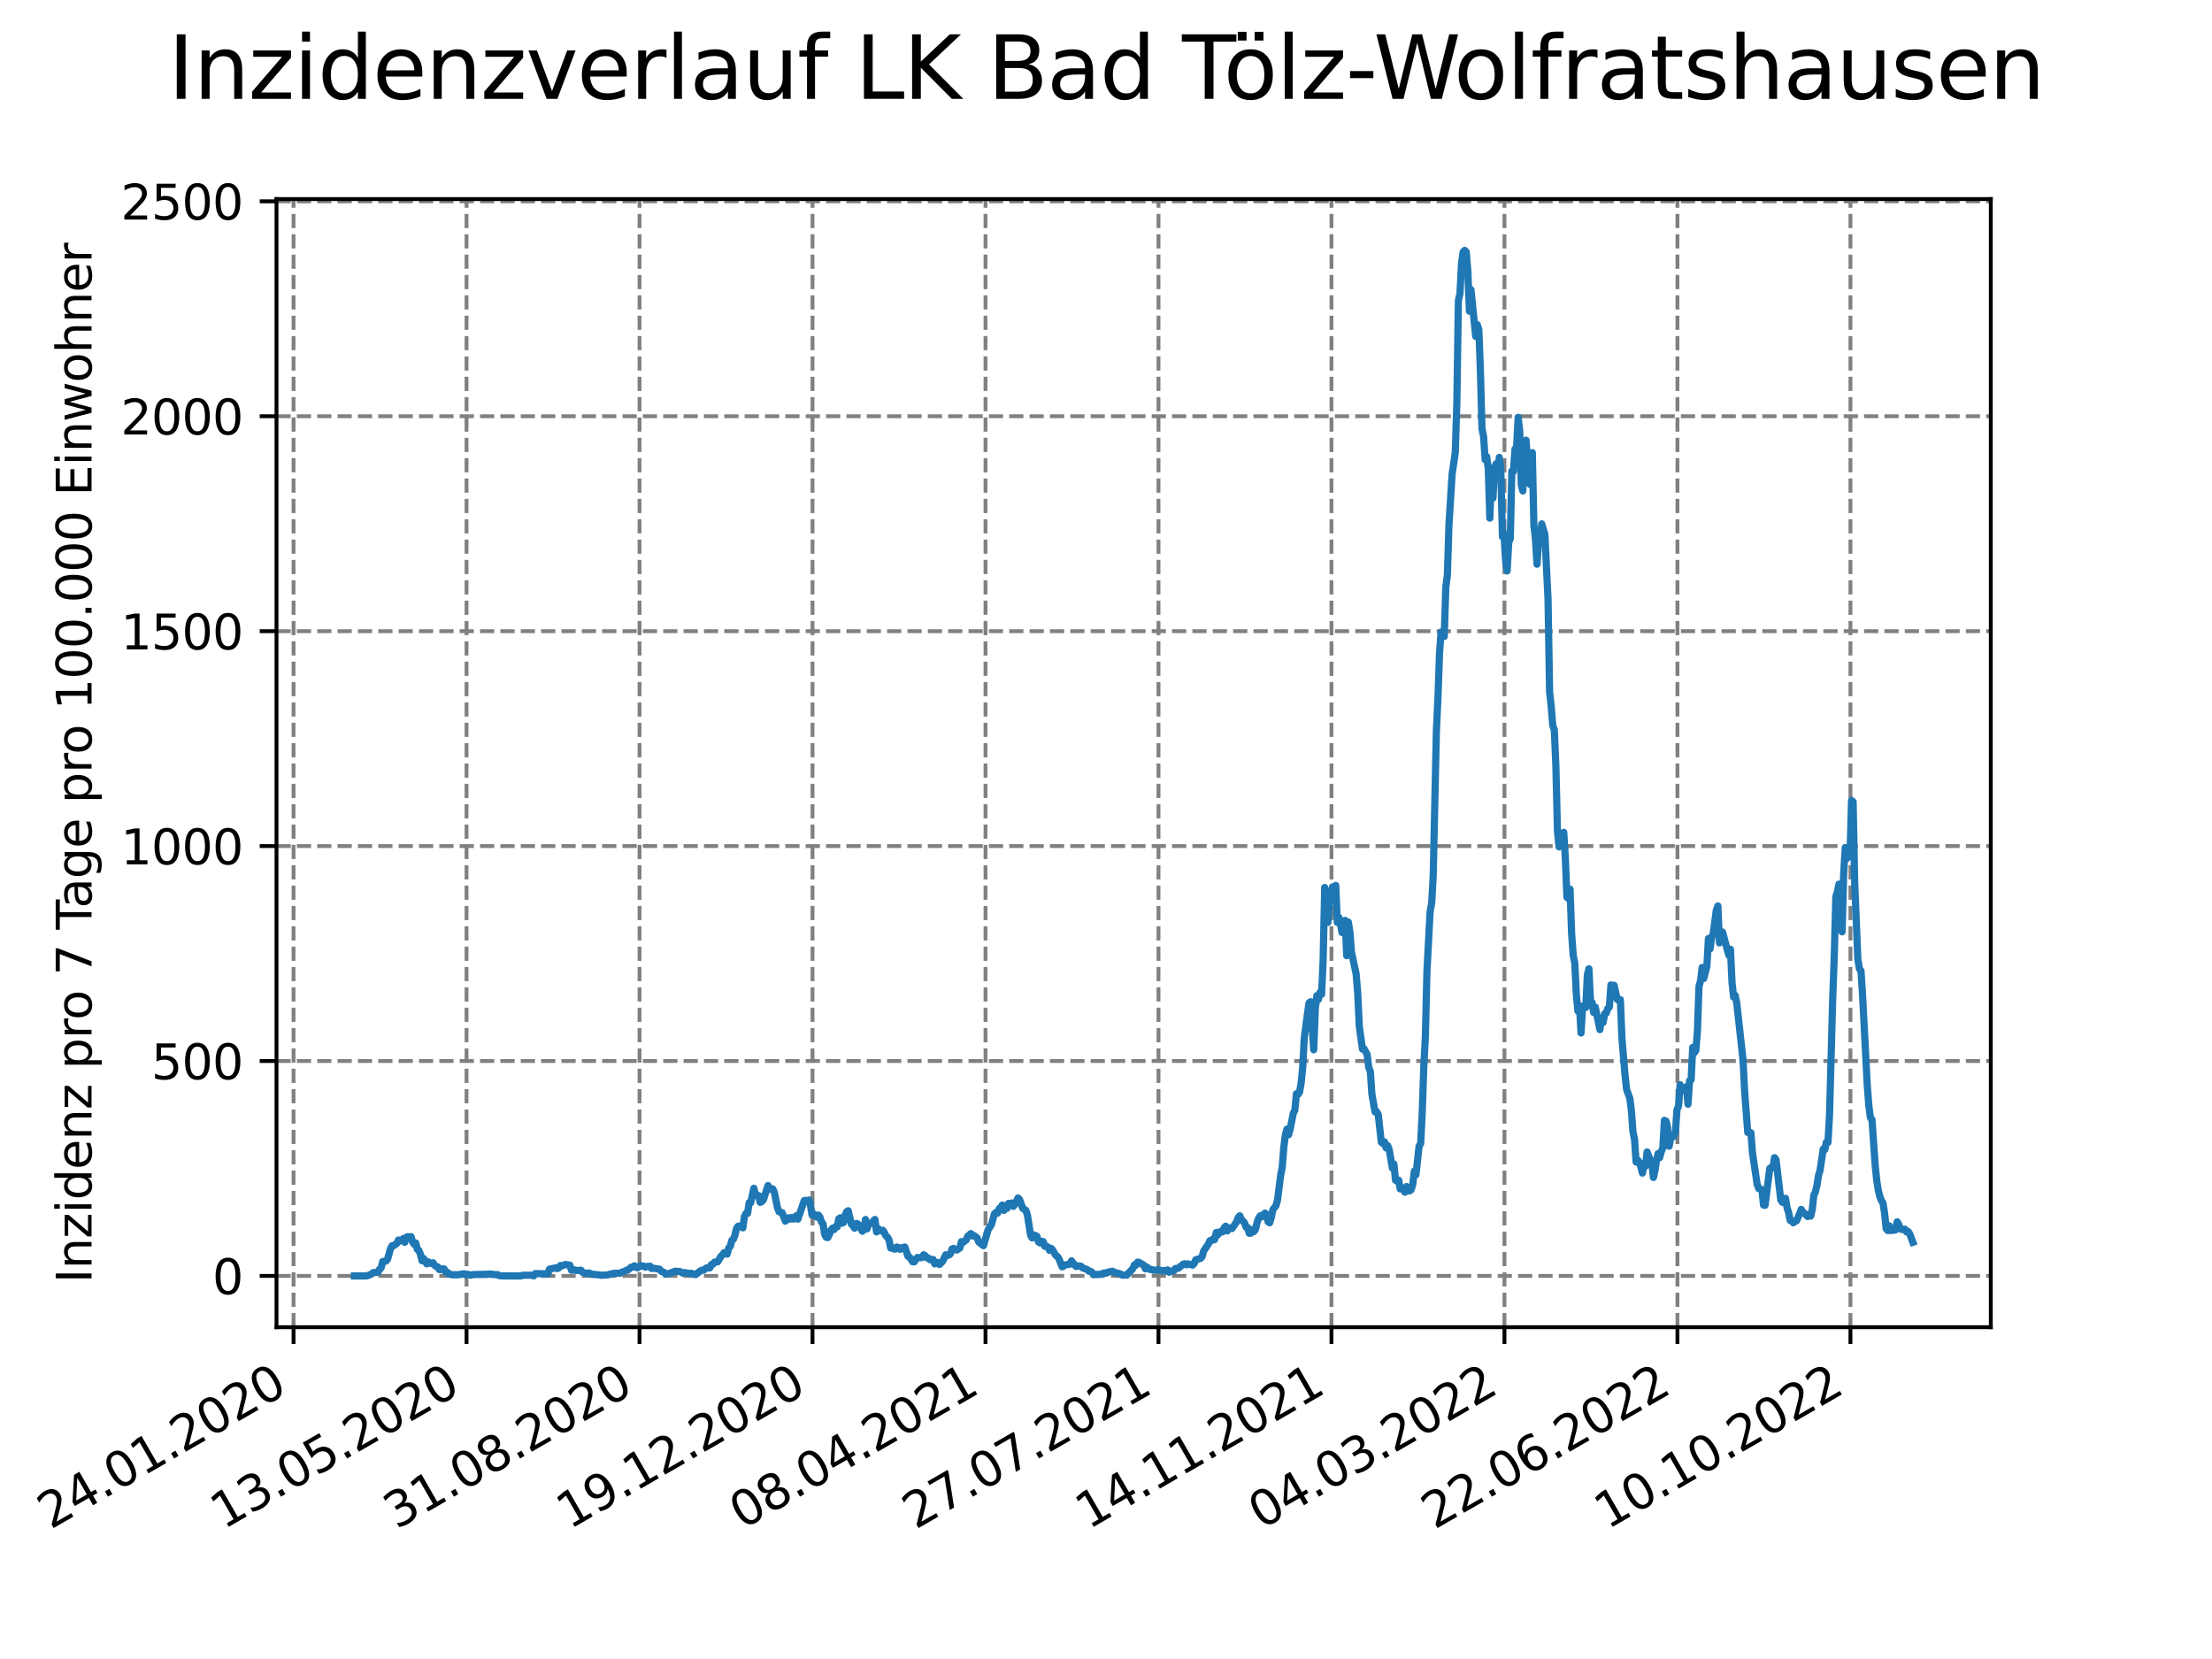 <?xml version="1.0" encoding="utf-8" standalone="no"?>
<!DOCTYPE svg PUBLIC "-//W3C//DTD SVG 1.1//EN"
  "http://www.w3.org/Graphics/SVG/1.1/DTD/svg11.dtd">
<svg xmlns:xlink="http://www.w3.org/1999/xlink" width="460.8pt" height="345.6pt" viewBox="0 0 460.8 345.6" xmlns="http://www.w3.org/2000/svg" version="1.1">
 <defs>
  <style type="text/css">*{stroke-linejoin: round; stroke-linecap: butt}</style>
 </defs>
 <g id="figure_1">
  <g id="patch_1">
   <path d="M 0 345.6 
L 460.8 345.6 
L 460.8 0 
L 0 0 
z
" style="fill: #ffffff"/>
  </g>
  <g id="axes_1">
   <g id="patch_2">
    <path d="M 57.6 276.48 
L 414.72 276.48 
L 414.72 41.472 
L 57.6 41.472 
z
" style="fill: #ffffff"/>
   </g>
   <g id="matplotlib.axis_1">
    <g id="xtick_1">
     <g id="line2d_1">
      <path d="M 61.152 276.48 
L 61.152 41.472 
" clip-path="url(#pf4d3a6717b)" style="fill: none; stroke-dasharray: 2.96,1.28; stroke-dashoffset: 0; stroke: #808080; stroke-width: 0.8"/>
     </g>
     <g id="line2d_2">
      <defs>
       <path id="m4c1589dc68" d="M 0 0 
L 0 3.5 
" style="stroke: #000000; stroke-width: 0.8"/>
      </defs>
      <g>
       <use xlink:href="#m4c1589dc68" x="61.152" y="276.48" style="stroke: #000000; stroke-width: 0.8"/>
      </g>
     </g>
     <g id="text_1">
      <!-- 24.01.2020 -->
      <g transform="translate(10.527 318.689) rotate(-30) scale(0.1 -0.1)">
       <defs>
        <path id="DejaVuSans-32" d="M 1228 531 
L 3431 531 
L 3431 0 
L 469 0 
L 469 531 
Q 828 903 1448 1529 
Q 2069 2156 2228 2338 
Q 2531 2678 2651 2914 
Q 2772 3150 2772 3378 
Q 2772 3750 2511 3984 
Q 2250 4219 1831 4219 
Q 1534 4219 1204 4116 
Q 875 4013 500 3803 
L 500 4441 
Q 881 4594 1212 4672 
Q 1544 4750 1819 4750 
Q 2544 4750 2975 4387 
Q 3406 4025 3406 3419 
Q 3406 3131 3298 2873 
Q 3191 2616 2906 2266 
Q 2828 2175 2409 1742 
Q 1991 1309 1228 531 
z
" transform="scale(0.016)"/>
        <path id="DejaVuSans-34" d="M 2419 4116 
L 825 1625 
L 2419 1625 
L 2419 4116 
z
M 2253 4666 
L 3047 4666 
L 3047 1625 
L 3713 1625 
L 3713 1100 
L 3047 1100 
L 3047 0 
L 2419 0 
L 2419 1100 
L 313 1100 
L 313 1709 
L 2253 4666 
z
" transform="scale(0.016)"/>
        <path id="DejaVuSans-2e" d="M 684 794 
L 1344 794 
L 1344 0 
L 684 0 
L 684 794 
z
" transform="scale(0.016)"/>
        <path id="DejaVuSans-30" d="M 2034 4250 
Q 1547 4250 1301 3770 
Q 1056 3291 1056 2328 
Q 1056 1369 1301 889 
Q 1547 409 2034 409 
Q 2525 409 2770 889 
Q 3016 1369 3016 2328 
Q 3016 3291 2770 3770 
Q 2525 4250 2034 4250 
z
M 2034 4750 
Q 2819 4750 3233 4129 
Q 3647 3509 3647 2328 
Q 3647 1150 3233 529 
Q 2819 -91 2034 -91 
Q 1250 -91 836 529 
Q 422 1150 422 2328 
Q 422 3509 836 4129 
Q 1250 4750 2034 4750 
z
" transform="scale(0.016)"/>
        <path id="DejaVuSans-31" d="M 794 531 
L 1825 531 
L 1825 4091 
L 703 3866 
L 703 4441 
L 1819 4666 
L 2450 4666 
L 2450 531 
L 3481 531 
L 3481 0 
L 794 0 
L 794 531 
z
" transform="scale(0.016)"/>
       </defs>
       <use xlink:href="#DejaVuSans-32"/>
       <use xlink:href="#DejaVuSans-34" x="63.623"/>
       <use xlink:href="#DejaVuSans-2e" x="127.246"/>
       <use xlink:href="#DejaVuSans-30" x="159.033"/>
       <use xlink:href="#DejaVuSans-31" x="222.656"/>
       <use xlink:href="#DejaVuSans-2e" x="286.279"/>
       <use xlink:href="#DejaVuSans-32" x="318.066"/>
       <use xlink:href="#DejaVuSans-30" x="381.689"/>
       <use xlink:href="#DejaVuSans-32" x="445.312"/>
       <use xlink:href="#DejaVuSans-30" x="508.936"/>
      </g>
     </g>
    </g>
    <g id="xtick_2">
     <g id="line2d_3">
      <path d="M 97.188 276.48 
L 97.188 41.472 
" clip-path="url(#pf4d3a6717b)" style="fill: none; stroke-dasharray: 2.96,1.28; stroke-dashoffset: 0; stroke: #808080; stroke-width: 0.8"/>
     </g>
     <g id="line2d_4">
      <g>
       <use xlink:href="#m4c1589dc68" x="97.188" y="276.48" style="stroke: #000000; stroke-width: 0.8"/>
      </g>
     </g>
     <g id="text_2">
      <!-- 13.05.2020 -->
      <g transform="translate(46.563 318.689) rotate(-30) scale(0.1 -0.1)">
       <defs>
        <path id="DejaVuSans-33" d="M 2597 2516 
Q 3050 2419 3304 2112 
Q 3559 1806 3559 1356 
Q 3559 666 3084 287 
Q 2609 -91 1734 -91 
Q 1441 -91 1130 -33 
Q 819 25 488 141 
L 488 750 
Q 750 597 1062 519 
Q 1375 441 1716 441 
Q 2309 441 2620 675 
Q 2931 909 2931 1356 
Q 2931 1769 2642 2001 
Q 2353 2234 1838 2234 
L 1294 2234 
L 1294 2753 
L 1863 2753 
Q 2328 2753 2575 2939 
Q 2822 3125 2822 3475 
Q 2822 3834 2567 4026 
Q 2313 4219 1838 4219 
Q 1578 4219 1281 4162 
Q 984 4106 628 3988 
L 628 4550 
Q 988 4650 1302 4700 
Q 1616 4750 1894 4750 
Q 2613 4750 3031 4423 
Q 3450 4097 3450 3541 
Q 3450 3153 3228 2886 
Q 3006 2619 2597 2516 
z
" transform="scale(0.016)"/>
        <path id="DejaVuSans-35" d="M 691 4666 
L 3169 4666 
L 3169 4134 
L 1269 4134 
L 1269 2991 
Q 1406 3038 1543 3061 
Q 1681 3084 1819 3084 
Q 2600 3084 3056 2656 
Q 3513 2228 3513 1497 
Q 3513 744 3044 326 
Q 2575 -91 1722 -91 
Q 1428 -91 1123 -41 
Q 819 9 494 109 
L 494 744 
Q 775 591 1075 516 
Q 1375 441 1709 441 
Q 2250 441 2565 725 
Q 2881 1009 2881 1497 
Q 2881 1984 2565 2268 
Q 2250 2553 1709 2553 
Q 1456 2553 1204 2497 
Q 953 2441 691 2322 
L 691 4666 
z
" transform="scale(0.016)"/>
       </defs>
       <use xlink:href="#DejaVuSans-31"/>
       <use xlink:href="#DejaVuSans-33" x="63.623"/>
       <use xlink:href="#DejaVuSans-2e" x="127.246"/>
       <use xlink:href="#DejaVuSans-30" x="159.033"/>
       <use xlink:href="#DejaVuSans-35" x="222.656"/>
       <use xlink:href="#DejaVuSans-2e" x="286.279"/>
       <use xlink:href="#DejaVuSans-32" x="318.066"/>
       <use xlink:href="#DejaVuSans-30" x="381.689"/>
       <use xlink:href="#DejaVuSans-32" x="445.312"/>
       <use xlink:href="#DejaVuSans-30" x="508.936"/>
      </g>
     </g>
    </g>
    <g id="xtick_3">
     <g id="line2d_5">
      <path d="M 133.224 276.48 
L 133.224 41.472 
" clip-path="url(#pf4d3a6717b)" style="fill: none; stroke-dasharray: 2.96,1.28; stroke-dashoffset: 0; stroke: #808080; stroke-width: 0.8"/>
     </g>
     <g id="line2d_6">
      <g>
       <use xlink:href="#m4c1589dc68" x="133.224" y="276.48" style="stroke: #000000; stroke-width: 0.8"/>
      </g>
     </g>
     <g id="text_3">
      <!-- 31.08.2020 -->
      <g transform="translate(82.599 318.689) rotate(-30) scale(0.1 -0.1)">
       <defs>
        <path id="DejaVuSans-38" d="M 2034 2216 
Q 1584 2216 1326 1975 
Q 1069 1734 1069 1313 
Q 1069 891 1326 650 
Q 1584 409 2034 409 
Q 2484 409 2743 651 
Q 3003 894 3003 1313 
Q 3003 1734 2745 1975 
Q 2488 2216 2034 2216 
z
M 1403 2484 
Q 997 2584 770 2862 
Q 544 3141 544 3541 
Q 544 4100 942 4425 
Q 1341 4750 2034 4750 
Q 2731 4750 3128 4425 
Q 3525 4100 3525 3541 
Q 3525 3141 3298 2862 
Q 3072 2584 2669 2484 
Q 3125 2378 3379 2068 
Q 3634 1759 3634 1313 
Q 3634 634 3220 271 
Q 2806 -91 2034 -91 
Q 1263 -91 848 271 
Q 434 634 434 1313 
Q 434 1759 690 2068 
Q 947 2378 1403 2484 
z
M 1172 3481 
Q 1172 3119 1398 2916 
Q 1625 2713 2034 2713 
Q 2441 2713 2670 2916 
Q 2900 3119 2900 3481 
Q 2900 3844 2670 4047 
Q 2441 4250 2034 4250 
Q 1625 4250 1398 4047 
Q 1172 3844 1172 3481 
z
" transform="scale(0.016)"/>
       </defs>
       <use xlink:href="#DejaVuSans-33"/>
       <use xlink:href="#DejaVuSans-31" x="63.623"/>
       <use xlink:href="#DejaVuSans-2e" x="127.246"/>
       <use xlink:href="#DejaVuSans-30" x="159.033"/>
       <use xlink:href="#DejaVuSans-38" x="222.656"/>
       <use xlink:href="#DejaVuSans-2e" x="286.279"/>
       <use xlink:href="#DejaVuSans-32" x="318.066"/>
       <use xlink:href="#DejaVuSans-30" x="381.689"/>
       <use xlink:href="#DejaVuSans-32" x="445.312"/>
       <use xlink:href="#DejaVuSans-30" x="508.936"/>
      </g>
     </g>
    </g>
    <g id="xtick_4">
     <g id="line2d_7">
      <path d="M 169.261 276.48 
L 169.261 41.472 
" clip-path="url(#pf4d3a6717b)" style="fill: none; stroke-dasharray: 2.96,1.28; stroke-dashoffset: 0; stroke: #808080; stroke-width: 0.8"/>
     </g>
     <g id="line2d_8">
      <g>
       <use xlink:href="#m4c1589dc68" x="169.261" y="276.48" style="stroke: #000000; stroke-width: 0.8"/>
      </g>
     </g>
     <g id="text_4">
      <!-- 19.12.2020 -->
      <g transform="translate(118.636 318.689) rotate(-30) scale(0.1 -0.1)">
       <defs>
        <path id="DejaVuSans-39" d="M 703 97 
L 703 672 
Q 941 559 1184 500 
Q 1428 441 1663 441 
Q 2288 441 2617 861 
Q 2947 1281 2994 2138 
Q 2813 1869 2534 1725 
Q 2256 1581 1919 1581 
Q 1219 1581 811 2004 
Q 403 2428 403 3163 
Q 403 3881 828 4315 
Q 1253 4750 1959 4750 
Q 2769 4750 3195 4129 
Q 3622 3509 3622 2328 
Q 3622 1225 3098 567 
Q 2575 -91 1691 -91 
Q 1453 -91 1209 -44 
Q 966 3 703 97 
z
M 1959 2075 
Q 2384 2075 2632 2365 
Q 2881 2656 2881 3163 
Q 2881 3666 2632 3958 
Q 2384 4250 1959 4250 
Q 1534 4250 1286 3958 
Q 1038 3666 1038 3163 
Q 1038 2656 1286 2365 
Q 1534 2075 1959 2075 
z
" transform="scale(0.016)"/>
       </defs>
       <use xlink:href="#DejaVuSans-31"/>
       <use xlink:href="#DejaVuSans-39" x="63.623"/>
       <use xlink:href="#DejaVuSans-2e" x="127.246"/>
       <use xlink:href="#DejaVuSans-31" x="159.033"/>
       <use xlink:href="#DejaVuSans-32" x="222.656"/>
       <use xlink:href="#DejaVuSans-2e" x="286.279"/>
       <use xlink:href="#DejaVuSans-32" x="318.066"/>
       <use xlink:href="#DejaVuSans-30" x="381.689"/>
       <use xlink:href="#DejaVuSans-32" x="445.312"/>
       <use xlink:href="#DejaVuSans-30" x="508.936"/>
      </g>
     </g>
    </g>
    <g id="xtick_5">
     <g id="line2d_9">
      <path d="M 205.297 276.48 
L 205.297 41.472 
" clip-path="url(#pf4d3a6717b)" style="fill: none; stroke-dasharray: 2.96,1.28; stroke-dashoffset: 0; stroke: #808080; stroke-width: 0.8"/>
     </g>
     <g id="line2d_10">
      <g>
       <use xlink:href="#m4c1589dc68" x="205.297" y="276.48" style="stroke: #000000; stroke-width: 0.8"/>
      </g>
     </g>
     <g id="text_5">
      <!-- 08.04.2021 -->
      <g transform="translate(154.672 318.689) rotate(-30) scale(0.1 -0.1)">
       <use xlink:href="#DejaVuSans-30"/>
       <use xlink:href="#DejaVuSans-38" x="63.623"/>
       <use xlink:href="#DejaVuSans-2e" x="127.246"/>
       <use xlink:href="#DejaVuSans-30" x="159.033"/>
       <use xlink:href="#DejaVuSans-34" x="222.656"/>
       <use xlink:href="#DejaVuSans-2e" x="286.279"/>
       <use xlink:href="#DejaVuSans-32" x="318.066"/>
       <use xlink:href="#DejaVuSans-30" x="381.689"/>
       <use xlink:href="#DejaVuSans-32" x="445.312"/>
       <use xlink:href="#DejaVuSans-31" x="508.936"/>
      </g>
     </g>
    </g>
    <g id="xtick_6">
     <g id="line2d_11">
      <path d="M 241.333 276.48 
L 241.333 41.472 
" clip-path="url(#pf4d3a6717b)" style="fill: none; stroke-dasharray: 2.96,1.28; stroke-dashoffset: 0; stroke: #808080; stroke-width: 0.8"/>
     </g>
     <g id="line2d_12">
      <g>
       <use xlink:href="#m4c1589dc68" x="241.333" y="276.48" style="stroke: #000000; stroke-width: 0.8"/>
      </g>
     </g>
     <g id="text_6">
      <!-- 27.07.2021 -->
      <g transform="translate(190.708 318.689) rotate(-30) scale(0.1 -0.1)">
       <defs>
        <path id="DejaVuSans-37" d="M 525 4666 
L 3525 4666 
L 3525 4397 
L 1831 0 
L 1172 0 
L 2766 4134 
L 525 4134 
L 525 4666 
z
" transform="scale(0.016)"/>
       </defs>
       <use xlink:href="#DejaVuSans-32"/>
       <use xlink:href="#DejaVuSans-37" x="63.623"/>
       <use xlink:href="#DejaVuSans-2e" x="127.246"/>
       <use xlink:href="#DejaVuSans-30" x="159.033"/>
       <use xlink:href="#DejaVuSans-37" x="222.656"/>
       <use xlink:href="#DejaVuSans-2e" x="286.279"/>
       <use xlink:href="#DejaVuSans-32" x="318.066"/>
       <use xlink:href="#DejaVuSans-30" x="381.689"/>
       <use xlink:href="#DejaVuSans-32" x="445.312"/>
       <use xlink:href="#DejaVuSans-31" x="508.936"/>
      </g>
     </g>
    </g>
    <g id="xtick_7">
     <g id="line2d_13">
      <path d="M 277.37 276.48 
L 277.37 41.472 
" clip-path="url(#pf4d3a6717b)" style="fill: none; stroke-dasharray: 2.96,1.28; stroke-dashoffset: 0; stroke: #808080; stroke-width: 0.8"/>
     </g>
     <g id="line2d_14">
      <g>
       <use xlink:href="#m4c1589dc68" x="277.37" y="276.48" style="stroke: #000000; stroke-width: 0.8"/>
      </g>
     </g>
     <g id="text_7">
      <!-- 14.11.2021 -->
      <g transform="translate(226.745 318.689) rotate(-30) scale(0.1 -0.1)">
       <use xlink:href="#DejaVuSans-31"/>
       <use xlink:href="#DejaVuSans-34" x="63.623"/>
       <use xlink:href="#DejaVuSans-2e" x="127.246"/>
       <use xlink:href="#DejaVuSans-31" x="159.033"/>
       <use xlink:href="#DejaVuSans-31" x="222.656"/>
       <use xlink:href="#DejaVuSans-2e" x="286.279"/>
       <use xlink:href="#DejaVuSans-32" x="318.066"/>
       <use xlink:href="#DejaVuSans-30" x="381.689"/>
       <use xlink:href="#DejaVuSans-32" x="445.312"/>
       <use xlink:href="#DejaVuSans-31" x="508.936"/>
      </g>
     </g>
    </g>
    <g id="xtick_8">
     <g id="line2d_15">
      <path d="M 313.406 276.48 
L 313.406 41.472 
" clip-path="url(#pf4d3a6717b)" style="fill: none; stroke-dasharray: 2.96,1.28; stroke-dashoffset: 0; stroke: #808080; stroke-width: 0.8"/>
     </g>
     <g id="line2d_16">
      <g>
       <use xlink:href="#m4c1589dc68" x="313.406" y="276.48" style="stroke: #000000; stroke-width: 0.8"/>
      </g>
     </g>
     <g id="text_8">
      <!-- 04.03.2022 -->
      <g transform="translate(262.781 318.689) rotate(-30) scale(0.1 -0.1)">
       <use xlink:href="#DejaVuSans-30"/>
       <use xlink:href="#DejaVuSans-34" x="63.623"/>
       <use xlink:href="#DejaVuSans-2e" x="127.246"/>
       <use xlink:href="#DejaVuSans-30" x="159.033"/>
       <use xlink:href="#DejaVuSans-33" x="222.656"/>
       <use xlink:href="#DejaVuSans-2e" x="286.279"/>
       <use xlink:href="#DejaVuSans-32" x="318.066"/>
       <use xlink:href="#DejaVuSans-30" x="381.689"/>
       <use xlink:href="#DejaVuSans-32" x="445.312"/>
       <use xlink:href="#DejaVuSans-32" x="508.936"/>
      </g>
     </g>
    </g>
    <g id="xtick_9">
     <g id="line2d_17">
      <path d="M 349.442 276.48 
L 349.442 41.472 
" clip-path="url(#pf4d3a6717b)" style="fill: none; stroke-dasharray: 2.96,1.28; stroke-dashoffset: 0; stroke: #808080; stroke-width: 0.8"/>
     </g>
     <g id="line2d_18">
      <g>
       <use xlink:href="#m4c1589dc68" x="349.442" y="276.48" style="stroke: #000000; stroke-width: 0.8"/>
      </g>
     </g>
     <g id="text_9">
      <!-- 22.06.2022 -->
      <g transform="translate(298.817 318.689) rotate(-30) scale(0.1 -0.1)">
       <defs>
        <path id="DejaVuSans-36" d="M 2113 2584 
Q 1688 2584 1439 2293 
Q 1191 2003 1191 1497 
Q 1191 994 1439 701 
Q 1688 409 2113 409 
Q 2538 409 2786 701 
Q 3034 994 3034 1497 
Q 3034 2003 2786 2293 
Q 2538 2584 2113 2584 
z
M 3366 4563 
L 3366 3988 
Q 3128 4100 2886 4159 
Q 2644 4219 2406 4219 
Q 1781 4219 1451 3797 
Q 1122 3375 1075 2522 
Q 1259 2794 1537 2939 
Q 1816 3084 2150 3084 
Q 2853 3084 3261 2657 
Q 3669 2231 3669 1497 
Q 3669 778 3244 343 
Q 2819 -91 2113 -91 
Q 1303 -91 875 529 
Q 447 1150 447 2328 
Q 447 3434 972 4092 
Q 1497 4750 2381 4750 
Q 2619 4750 2861 4703 
Q 3103 4656 3366 4563 
z
" transform="scale(0.016)"/>
       </defs>
       <use xlink:href="#DejaVuSans-32"/>
       <use xlink:href="#DejaVuSans-32" x="63.623"/>
       <use xlink:href="#DejaVuSans-2e" x="127.246"/>
       <use xlink:href="#DejaVuSans-30" x="159.033"/>
       <use xlink:href="#DejaVuSans-36" x="222.656"/>
       <use xlink:href="#DejaVuSans-2e" x="286.279"/>
       <use xlink:href="#DejaVuSans-32" x="318.066"/>
       <use xlink:href="#DejaVuSans-30" x="381.689"/>
       <use xlink:href="#DejaVuSans-32" x="445.312"/>
       <use xlink:href="#DejaVuSans-32" x="508.936"/>
      </g>
     </g>
    </g>
    <g id="xtick_10">
     <g id="line2d_19">
      <path d="M 385.479 276.48 
L 385.479 41.472 
" clip-path="url(#pf4d3a6717b)" style="fill: none; stroke-dasharray: 2.96,1.28; stroke-dashoffset: 0; stroke: #808080; stroke-width: 0.8"/>
     </g>
     <g id="line2d_20">
      <g>
       <use xlink:href="#m4c1589dc68" x="385.479" y="276.48" style="stroke: #000000; stroke-width: 0.8"/>
      </g>
     </g>
     <g id="text_10">
      <!-- 10.10.2022 -->
      <g transform="translate(334.853 318.689) rotate(-30) scale(0.1 -0.1)">
       <use xlink:href="#DejaVuSans-31"/>
       <use xlink:href="#DejaVuSans-30" x="63.623"/>
       <use xlink:href="#DejaVuSans-2e" x="127.246"/>
       <use xlink:href="#DejaVuSans-31" x="159.033"/>
       <use xlink:href="#DejaVuSans-30" x="222.656"/>
       <use xlink:href="#DejaVuSans-2e" x="286.279"/>
       <use xlink:href="#DejaVuSans-32" x="318.066"/>
       <use xlink:href="#DejaVuSans-30" x="381.689"/>
       <use xlink:href="#DejaVuSans-32" x="445.312"/>
       <use xlink:href="#DejaVuSans-32" x="508.936"/>
      </g>
     </g>
    </g>
   </g>
   <g id="matplotlib.axis_2">
    <g id="ytick_1">
     <g id="line2d_21">
      <path d="M 57.6 265.798 
L 414.72 265.798 
" clip-path="url(#pf4d3a6717b)" style="fill: none; stroke-dasharray: 2.96,1.28; stroke-dashoffset: 0; stroke: #808080; stroke-width: 0.8"/>
     </g>
     <g id="line2d_22">
      <defs>
       <path id="mb045682bfc" d="M 0 0 
L -3.5 0 
" style="stroke: #000000; stroke-width: 0.8"/>
      </defs>
      <g>
       <use xlink:href="#mb045682bfc" x="57.6" y="265.798" style="stroke: #000000; stroke-width: 0.8"/>
      </g>
     </g>
     <g id="text_11">
      <!-- 0 -->
      <g transform="translate(44.237 269.597) scale(0.1 -0.1)">
       <use xlink:href="#DejaVuSans-30"/>
      </g>
     </g>
    </g>
    <g id="ytick_2">
     <g id="line2d_23">
      <path d="M 57.6 221.026 
L 414.72 221.026 
" clip-path="url(#pf4d3a6717b)" style="fill: none; stroke-dasharray: 2.96,1.28; stroke-dashoffset: 0; stroke: #808080; stroke-width: 0.8"/>
     </g>
     <g id="line2d_24">
      <g>
       <use xlink:href="#mb045682bfc" x="57.6" y="221.026" style="stroke: #000000; stroke-width: 0.8"/>
      </g>
     </g>
     <g id="text_12">
      <!-- 500 -->
      <g transform="translate(31.512 224.825) scale(0.1 -0.1)">
       <use xlink:href="#DejaVuSans-35"/>
       <use xlink:href="#DejaVuSans-30" x="63.623"/>
       <use xlink:href="#DejaVuSans-30" x="127.246"/>
      </g>
     </g>
    </g>
    <g id="ytick_3">
     <g id="line2d_25">
      <path d="M 57.6 176.254 
L 414.72 176.254 
" clip-path="url(#pf4d3a6717b)" style="fill: none; stroke-dasharray: 2.96,1.28; stroke-dashoffset: 0; stroke: #808080; stroke-width: 0.8"/>
     </g>
     <g id="line2d_26">
      <g>
       <use xlink:href="#mb045682bfc" x="57.6" y="176.254" style="stroke: #000000; stroke-width: 0.8"/>
      </g>
     </g>
     <g id="text_13">
      <!-- 1000 -->
      <g transform="translate(25.15 180.054) scale(0.1 -0.1)">
       <use xlink:href="#DejaVuSans-31"/>
       <use xlink:href="#DejaVuSans-30" x="63.623"/>
       <use xlink:href="#DejaVuSans-30" x="127.246"/>
       <use xlink:href="#DejaVuSans-30" x="190.869"/>
      </g>
     </g>
    </g>
    <g id="ytick_4">
     <g id="line2d_27">
      <path d="M 57.6 131.483 
L 414.72 131.483 
" clip-path="url(#pf4d3a6717b)" style="fill: none; stroke-dasharray: 2.96,1.28; stroke-dashoffset: 0; stroke: #808080; stroke-width: 0.8"/>
     </g>
     <g id="line2d_28">
      <g>
       <use xlink:href="#mb045682bfc" x="57.6" y="131.483" style="stroke: #000000; stroke-width: 0.8"/>
      </g>
     </g>
     <g id="text_14">
      <!-- 1500 -->
      <g transform="translate(25.15 135.282) scale(0.1 -0.1)">
       <use xlink:href="#DejaVuSans-31"/>
       <use xlink:href="#DejaVuSans-35" x="63.623"/>
       <use xlink:href="#DejaVuSans-30" x="127.246"/>
       <use xlink:href="#DejaVuSans-30" x="190.869"/>
      </g>
     </g>
    </g>
    <g id="ytick_5">
     <g id="line2d_29">
      <path d="M 57.6 86.711 
L 414.72 86.711 
" clip-path="url(#pf4d3a6717b)" style="fill: none; stroke-dasharray: 2.96,1.28; stroke-dashoffset: 0; stroke: #808080; stroke-width: 0.8"/>
     </g>
     <g id="line2d_30">
      <g>
       <use xlink:href="#mb045682bfc" x="57.6" y="86.711" style="stroke: #000000; stroke-width: 0.8"/>
      </g>
     </g>
     <g id="text_15">
      <!-- 2000 -->
      <g transform="translate(25.15 90.51) scale(0.1 -0.1)">
       <use xlink:href="#DejaVuSans-32"/>
       <use xlink:href="#DejaVuSans-30" x="63.623"/>
       <use xlink:href="#DejaVuSans-30" x="127.246"/>
       <use xlink:href="#DejaVuSans-30" x="190.869"/>
      </g>
     </g>
    </g>
    <g id="ytick_6">
     <g id="line2d_31">
      <path d="M 57.6 41.939 
L 414.72 41.939 
" clip-path="url(#pf4d3a6717b)" style="fill: none; stroke-dasharray: 2.96,1.28; stroke-dashoffset: 0; stroke: #808080; stroke-width: 0.8"/>
     </g>
     <g id="line2d_32">
      <g>
       <use xlink:href="#mb045682bfc" x="57.6" y="41.939" style="stroke: #000000; stroke-width: 0.8"/>
      </g>
     </g>
     <g id="text_16">
      <!-- 2500 -->
      <g transform="translate(25.15 45.738) scale(0.1 -0.1)">
       <use xlink:href="#DejaVuSans-32"/>
       <use xlink:href="#DejaVuSans-35" x="63.623"/>
       <use xlink:href="#DejaVuSans-30" x="127.246"/>
       <use xlink:href="#DejaVuSans-30" x="190.869"/>
      </g>
     </g>
    </g>
    <g id="text_17">
     <!-- Inzidenz pro 7 Tage pro 100.000 Einwohner -->
     <g transform="translate(19.07 267.301) rotate(-90) scale(0.1 -0.1)">
      <defs>
       <path id="DejaVuSans-49" d="M 628 4666 
L 1259 4666 
L 1259 0 
L 628 0 
L 628 4666 
z
" transform="scale(0.016)"/>
       <path id="DejaVuSans-6e" d="M 3513 2113 
L 3513 0 
L 2938 0 
L 2938 2094 
Q 2938 2591 2744 2837 
Q 2550 3084 2163 3084 
Q 1697 3084 1428 2787 
Q 1159 2491 1159 1978 
L 1159 0 
L 581 0 
L 581 3500 
L 1159 3500 
L 1159 2956 
Q 1366 3272 1645 3428 
Q 1925 3584 2291 3584 
Q 2894 3584 3203 3211 
Q 3513 2838 3513 2113 
z
" transform="scale(0.016)"/>
       <path id="DejaVuSans-7a" d="M 353 3500 
L 3084 3500 
L 3084 2975 
L 922 459 
L 3084 459 
L 3084 0 
L 275 0 
L 275 525 
L 2438 3041 
L 353 3041 
L 353 3500 
z
" transform="scale(0.016)"/>
       <path id="DejaVuSans-69" d="M 603 3500 
L 1178 3500 
L 1178 0 
L 603 0 
L 603 3500 
z
M 603 4863 
L 1178 4863 
L 1178 4134 
L 603 4134 
L 603 4863 
z
" transform="scale(0.016)"/>
       <path id="DejaVuSans-64" d="M 2906 2969 
L 2906 4863 
L 3481 4863 
L 3481 0 
L 2906 0 
L 2906 525 
Q 2725 213 2448 61 
Q 2172 -91 1784 -91 
Q 1150 -91 751 415 
Q 353 922 353 1747 
Q 353 2572 751 3078 
Q 1150 3584 1784 3584 
Q 2172 3584 2448 3432 
Q 2725 3281 2906 2969 
z
M 947 1747 
Q 947 1113 1208 752 
Q 1469 391 1925 391 
Q 2381 391 2643 752 
Q 2906 1113 2906 1747 
Q 2906 2381 2643 2742 
Q 2381 3103 1925 3103 
Q 1469 3103 1208 2742 
Q 947 2381 947 1747 
z
" transform="scale(0.016)"/>
       <path id="DejaVuSans-65" d="M 3597 1894 
L 3597 1613 
L 953 1613 
Q 991 1019 1311 708 
Q 1631 397 2203 397 
Q 2534 397 2845 478 
Q 3156 559 3463 722 
L 3463 178 
Q 3153 47 2828 -22 
Q 2503 -91 2169 -91 
Q 1331 -91 842 396 
Q 353 884 353 1716 
Q 353 2575 817 3079 
Q 1281 3584 2069 3584 
Q 2775 3584 3186 3129 
Q 3597 2675 3597 1894 
z
M 3022 2063 
Q 3016 2534 2758 2815 
Q 2500 3097 2075 3097 
Q 1594 3097 1305 2825 
Q 1016 2553 972 2059 
L 3022 2063 
z
" transform="scale(0.016)"/>
       <path id="DejaVuSans-20" transform="scale(0.016)"/>
       <path id="DejaVuSans-70" d="M 1159 525 
L 1159 -1331 
L 581 -1331 
L 581 3500 
L 1159 3500 
L 1159 2969 
Q 1341 3281 1617 3432 
Q 1894 3584 2278 3584 
Q 2916 3584 3314 3078 
Q 3713 2572 3713 1747 
Q 3713 922 3314 415 
Q 2916 -91 2278 -91 
Q 1894 -91 1617 61 
Q 1341 213 1159 525 
z
M 3116 1747 
Q 3116 2381 2855 2742 
Q 2594 3103 2138 3103 
Q 1681 3103 1420 2742 
Q 1159 2381 1159 1747 
Q 1159 1113 1420 752 
Q 1681 391 2138 391 
Q 2594 391 2855 752 
Q 3116 1113 3116 1747 
z
" transform="scale(0.016)"/>
       <path id="DejaVuSans-72" d="M 2631 2963 
Q 2534 3019 2420 3045 
Q 2306 3072 2169 3072 
Q 1681 3072 1420 2755 
Q 1159 2438 1159 1844 
L 1159 0 
L 581 0 
L 581 3500 
L 1159 3500 
L 1159 2956 
Q 1341 3275 1631 3429 
Q 1922 3584 2338 3584 
Q 2397 3584 2469 3576 
Q 2541 3569 2628 3553 
L 2631 2963 
z
" transform="scale(0.016)"/>
       <path id="DejaVuSans-6f" d="M 1959 3097 
Q 1497 3097 1228 2736 
Q 959 2375 959 1747 
Q 959 1119 1226 758 
Q 1494 397 1959 397 
Q 2419 397 2687 759 
Q 2956 1122 2956 1747 
Q 2956 2369 2687 2733 
Q 2419 3097 1959 3097 
z
M 1959 3584 
Q 2709 3584 3137 3096 
Q 3566 2609 3566 1747 
Q 3566 888 3137 398 
Q 2709 -91 1959 -91 
Q 1206 -91 779 398 
Q 353 888 353 1747 
Q 353 2609 779 3096 
Q 1206 3584 1959 3584 
z
" transform="scale(0.016)"/>
       <path id="DejaVuSans-54" d="M -19 4666 
L 3928 4666 
L 3928 4134 
L 2272 4134 
L 2272 0 
L 1638 0 
L 1638 4134 
L -19 4134 
L -19 4666 
z
" transform="scale(0.016)"/>
       <path id="DejaVuSans-61" d="M 2194 1759 
Q 1497 1759 1228 1600 
Q 959 1441 959 1056 
Q 959 750 1161 570 
Q 1363 391 1709 391 
Q 2188 391 2477 730 
Q 2766 1069 2766 1631 
L 2766 1759 
L 2194 1759 
z
M 3341 1997 
L 3341 0 
L 2766 0 
L 2766 531 
Q 2569 213 2275 61 
Q 1981 -91 1556 -91 
Q 1019 -91 701 211 
Q 384 513 384 1019 
Q 384 1609 779 1909 
Q 1175 2209 1959 2209 
L 2766 2209 
L 2766 2266 
Q 2766 2663 2505 2880 
Q 2244 3097 1772 3097 
Q 1472 3097 1187 3025 
Q 903 2953 641 2809 
L 641 3341 
Q 956 3463 1253 3523 
Q 1550 3584 1831 3584 
Q 2591 3584 2966 3190 
Q 3341 2797 3341 1997 
z
" transform="scale(0.016)"/>
       <path id="DejaVuSans-67" d="M 2906 1791 
Q 2906 2416 2648 2759 
Q 2391 3103 1925 3103 
Q 1463 3103 1205 2759 
Q 947 2416 947 1791 
Q 947 1169 1205 825 
Q 1463 481 1925 481 
Q 2391 481 2648 825 
Q 2906 1169 2906 1791 
z
M 3481 434 
Q 3481 -459 3084 -895 
Q 2688 -1331 1869 -1331 
Q 1566 -1331 1297 -1286 
Q 1028 -1241 775 -1147 
L 775 -588 
Q 1028 -725 1275 -790 
Q 1522 -856 1778 -856 
Q 2344 -856 2625 -561 
Q 2906 -266 2906 331 
L 2906 616 
Q 2728 306 2450 153 
Q 2172 0 1784 0 
Q 1141 0 747 490 
Q 353 981 353 1791 
Q 353 2603 747 3093 
Q 1141 3584 1784 3584 
Q 2172 3584 2450 3431 
Q 2728 3278 2906 2969 
L 2906 3500 
L 3481 3500 
L 3481 434 
z
" transform="scale(0.016)"/>
       <path id="DejaVuSans-45" d="M 628 4666 
L 3578 4666 
L 3578 4134 
L 1259 4134 
L 1259 2753 
L 3481 2753 
L 3481 2222 
L 1259 2222 
L 1259 531 
L 3634 531 
L 3634 0 
L 628 0 
L 628 4666 
z
" transform="scale(0.016)"/>
       <path id="DejaVuSans-77" d="M 269 3500 
L 844 3500 
L 1563 769 
L 2278 3500 
L 2956 3500 
L 3675 769 
L 4391 3500 
L 4966 3500 
L 4050 0 
L 3372 0 
L 2619 2869 
L 1863 0 
L 1184 0 
L 269 3500 
z
" transform="scale(0.016)"/>
       <path id="DejaVuSans-68" d="M 3513 2113 
L 3513 0 
L 2938 0 
L 2938 2094 
Q 2938 2591 2744 2837 
Q 2550 3084 2163 3084 
Q 1697 3084 1428 2787 
Q 1159 2491 1159 1978 
L 1159 0 
L 581 0 
L 581 4863 
L 1159 4863 
L 1159 2956 
Q 1366 3272 1645 3428 
Q 1925 3584 2291 3584 
Q 2894 3584 3203 3211 
Q 3513 2838 3513 2113 
z
" transform="scale(0.016)"/>
      </defs>
      <use xlink:href="#DejaVuSans-49"/>
      <use xlink:href="#DejaVuSans-6e" x="29.492"/>
      <use xlink:href="#DejaVuSans-7a" x="92.871"/>
      <use xlink:href="#DejaVuSans-69" x="145.361"/>
      <use xlink:href="#DejaVuSans-64" x="173.145"/>
      <use xlink:href="#DejaVuSans-65" x="236.621"/>
      <use xlink:href="#DejaVuSans-6e" x="298.145"/>
      <use xlink:href="#DejaVuSans-7a" x="361.523"/>
      <use xlink:href="#DejaVuSans-20" x="414.014"/>
      <use xlink:href="#DejaVuSans-70" x="445.801"/>
      <use xlink:href="#DejaVuSans-72" x="509.277"/>
      <use xlink:href="#DejaVuSans-6f" x="548.141"/>
      <use xlink:href="#DejaVuSans-20" x="609.322"/>
      <use xlink:href="#DejaVuSans-37" x="641.109"/>
      <use xlink:href="#DejaVuSans-20" x="704.732"/>
      <use xlink:href="#DejaVuSans-54" x="736.52"/>
      <use xlink:href="#DejaVuSans-61" x="781.104"/>
      <use xlink:href="#DejaVuSans-67" x="842.383"/>
      <use xlink:href="#DejaVuSans-65" x="905.859"/>
      <use xlink:href="#DejaVuSans-20" x="967.383"/>
      <use xlink:href="#DejaVuSans-70" x="999.17"/>
      <use xlink:href="#DejaVuSans-72" x="1062.646"/>
      <use xlink:href="#DejaVuSans-6f" x="1101.51"/>
      <use xlink:href="#DejaVuSans-20" x="1162.691"/>
      <use xlink:href="#DejaVuSans-31" x="1194.479"/>
      <use xlink:href="#DejaVuSans-30" x="1258.102"/>
      <use xlink:href="#DejaVuSans-30" x="1321.725"/>
      <use xlink:href="#DejaVuSans-2e" x="1385.348"/>
      <use xlink:href="#DejaVuSans-30" x="1417.135"/>
      <use xlink:href="#DejaVuSans-30" x="1480.758"/>
      <use xlink:href="#DejaVuSans-30" x="1544.381"/>
      <use xlink:href="#DejaVuSans-20" x="1608.004"/>
      <use xlink:href="#DejaVuSans-45" x="1639.791"/>
      <use xlink:href="#DejaVuSans-69" x="1702.975"/>
      <use xlink:href="#DejaVuSans-6e" x="1730.758"/>
      <use xlink:href="#DejaVuSans-77" x="1794.137"/>
      <use xlink:href="#DejaVuSans-6f" x="1875.924"/>
      <use xlink:href="#DejaVuSans-68" x="1937.105"/>
      <use xlink:href="#DejaVuSans-6e" x="2000.484"/>
      <use xlink:href="#DejaVuSans-65" x="2063.863"/>
      <use xlink:href="#DejaVuSans-72" x="2125.387"/>
     </g>
    </g>
   </g>
   <g id="line2d_33">
    <path d="M 73.833 265.798 
L 76.454 265.798 
L 77.436 265.378 
L 77.764 265.098 
L 78.747 265.028 
L 79.074 264.398 
L 79.402 264.118 
L 79.73 262.788 
L 80.385 262.718 
L 80.712 262.368 
L 81.368 260.058 
L 81.695 259.498 
L 82.023 259.498 
L 82.678 259.008 
L 83.006 258.308 
L 83.333 258.518 
L 83.661 258.448 
L 83.988 258.028 
L 84.316 258.798 
L 84.644 257.748 
L 84.971 257.608 
L 85.299 257.818 
L 85.626 257.608 
L 85.954 258.728 
L 86.282 259.218 
L 86.609 258.938 
L 86.937 260.268 
L 87.264 260.478 
L 87.592 261.318 
L 87.92 262.648 
L 88.247 262.158 
L 88.902 263.278 
L 89.23 262.858 
L 89.558 263.138 
L 89.885 263.208 
L 90.213 263.068 
L 90.54 263.558 
L 90.868 263.838 
L 91.196 263.908 
L 91.523 264.468 
L 91.851 264.468 
L 92.178 264.328 
L 92.506 264.328 
L 92.834 264.958 
L 93.161 265.028 
L 93.489 265.378 
L 94.472 265.588 
L 94.799 265.518 
L 95.127 265.588 
L 96.437 265.378 
L 96.765 265.378 
L 97.093 265.588 
L 97.42 265.448 
L 98.075 265.658 
L 98.403 265.518 
L 101.679 265.448 
L 102.007 265.378 
L 102.989 265.518 
L 103.645 265.518 
L 103.972 265.728 
L 104.627 265.798 
L 108.559 265.798 
L 108.886 265.658 
L 110.852 265.658 
L 111.179 265.798 
L 111.507 265.308 
L 114.128 265.378 
L 114.455 264.398 
L 115.766 264.118 
L 116.094 264.258 
L 116.421 264.118 
L 116.749 263.628 
L 117.076 263.698 
L 117.732 263.418 
L 118.714 263.558 
L 119.042 264.608 
L 119.697 264.538 
L 120.025 264.678 
L 121.008 264.608 
L 121.335 265.028 
L 121.663 265.098 
L 121.99 265.308 
L 122.646 265.168 
L 123.301 265.448 
L 124.284 265.518 
L 125.266 265.658 
L 126.577 265.588 
L 127.232 265.378 
L 127.56 265.378 
L 127.887 265.238 
L 129.198 265.238 
L 129.525 265.028 
L 129.853 264.958 
L 130.508 264.608 
L 130.836 264.538 
L 131.491 263.978 
L 131.818 263.978 
L 132.146 263.698 
L 132.801 264.118 
L 133.456 263.628 
L 133.784 263.768 
L 134.112 263.768 
L 134.439 263.978 
L 134.767 263.838 
L 135.422 263.768 
L 135.75 264.258 
L 136.077 264.188 
L 137.388 264.398 
L 137.715 264.818 
L 138.371 265.098 
L 138.698 265.378 
L 139.353 265.308 
L 140.664 264.818 
L 141.647 264.888 
L 142.302 265.238 
L 142.629 265.098 
L 143.612 265.308 
L 143.94 265.238 
L 144.923 265.518 
L 145.905 264.748 
L 146.233 264.608 
L 146.561 264.608 
L 147.216 264.118 
L 147.871 264.118 
L 148.199 263.418 
L 148.526 263.348 
L 148.854 262.928 
L 149.509 262.858 
L 150.164 261.738 
L 150.492 261.458 
L 150.819 260.968 
L 151.475 261.248 
L 151.802 259.988 
L 152.13 259.638 
L 152.457 258.378 
L 152.785 258.168 
L 153.113 257.258 
L 153.44 255.858 
L 153.768 255.438 
L 154.095 255.578 
L 154.423 255.298 
L 154.751 255.788 
L 155.078 253.408 
L 155.406 252.778 
L 155.733 252.778 
L 156.061 250.538 
L 156.389 250.538 
L 157.044 247.528 
L 157.371 248.788 
L 157.699 249.068 
L 158.027 249.068 
L 158.354 250.468 
L 158.682 250.328 
L 159.01 249.978 
L 159.992 246.967 
L 160.32 247.458 
L 160.648 247.738 
L 160.975 247.668 
L 161.303 248.368 
L 161.958 251.588 
L 162.286 252.428 
L 162.941 252.638 
L 163.596 254.388 
L 164.251 253.688 
L 164.579 253.968 
L 164.906 253.618 
L 165.234 253.968 
L 165.889 253.268 
L 166.217 253.968 
L 167.527 250.118 
L 167.855 250.048 
L 168.182 250.118 
L 168.51 249.978 
L 168.838 251.098 
L 169.165 253.128 
L 169.493 252.848 
L 170.148 253.548 
L 170.476 253.128 
L 170.803 253.548 
L 171.131 254.598 
L 171.458 254.948 
L 171.786 257.118 
L 172.114 257.748 
L 172.441 257.818 
L 172.769 257.188 
L 173.096 256.278 
L 173.424 255.858 
L 173.752 256.138 
L 174.079 255.508 
L 174.407 255.578 
L 174.734 253.898 
L 175.062 253.688 
L 175.39 254.808 
L 175.717 254.668 
L 176.045 253.198 
L 176.372 252.428 
L 176.7 252.218 
L 177.355 255.018 
L 177.683 255.298 
L 178.01 255.858 
L 178.338 254.878 
L 178.666 254.948 
L 178.993 255.298 
L 179.648 256.488 
L 179.976 256.138 
L 180.304 254.038 
L 180.631 255.998 
L 180.959 254.948 
L 181.614 254.808 
L 181.942 254.318 
L 182.269 254.038 
L 182.597 256.628 
L 182.925 255.928 
L 183.252 256.278 
L 183.58 256.418 
L 183.907 256.278 
L 184.235 256.768 
L 184.563 257.468 
L 184.89 257.748 
L 185.218 258.378 
L 185.545 259.988 
L 185.873 259.918 
L 186.201 260.198 
L 186.528 260.198 
L 186.856 259.778 
L 187.183 259.918 
L 187.511 260.268 
L 187.839 259.918 
L 188.494 259.778 
L 189.149 261.738 
L 189.477 261.878 
L 190.132 262.858 
L 190.459 262.858 
L 191.115 261.948 
L 191.77 262.018 
L 192.097 261.948 
L 192.425 261.388 
L 192.753 261.598 
L 193.08 262.018 
L 193.408 262.088 
L 193.735 262.438 
L 194.391 262.368 
L 194.718 263.278 
L 195.046 262.998 
L 195.373 262.998 
L 195.701 263.418 
L 196.356 262.788 
L 197.011 261.388 
L 197.339 261.528 
L 197.667 261.458 
L 197.994 261.178 
L 198.322 260.198 
L 198.649 260.058 
L 199.305 260.408 
L 199.96 259.988 
L 200.287 258.658 
L 200.615 258.798 
L 201.27 258.308 
L 201.598 257.538 
L 202.253 256.978 
L 202.581 257.468 
L 202.908 257.398 
L 203.564 257.888 
L 203.891 258.728 
L 204.874 259.498 
L 205.857 256.138 
L 206.512 255.158 
L 207.167 252.848 
L 207.495 252.568 
L 207.822 252.708 
L 208.15 251.798 
L 208.478 251.518 
L 208.805 251.028 
L 209.133 252.148 
L 209.46 251.308 
L 209.788 251.728 
L 210.116 250.678 
L 210.443 251.028 
L 210.771 250.608 
L 211.098 251.308 
L 211.426 250.888 
L 212.081 249.558 
L 212.409 249.908 
L 213.064 251.728 
L 213.719 252.148 
L 214.047 253.198 
L 214.702 257.398 
L 215.03 257.888 
L 215.357 257.258 
L 216.012 257.538 
L 216.34 258.728 
L 216.668 258.938 
L 216.995 258.588 
L 217.323 258.658 
L 217.65 259.638 
L 217.978 259.638 
L 218.306 259.778 
L 218.633 260.478 
L 218.961 260.058 
L 219.288 260.408 
L 219.944 261.528 
L 220.271 261.738 
L 220.599 262.228 
L 221.254 263.908 
L 221.582 263.768 
L 221.909 263.488 
L 222.564 263.418 
L 222.892 263.348 
L 223.22 262.648 
L 223.875 263.558 
L 224.202 263.838 
L 224.53 263.698 
L 225.185 263.768 
L 225.513 264.118 
L 226.496 264.468 
L 226.823 264.818 
L 227.151 264.818 
L 227.479 265.028 
L 227.806 265.518 
L 229.444 265.448 
L 229.772 265.238 
L 230.099 265.168 
L 230.427 265.238 
L 230.755 265.028 
L 231.737 264.818 
L 232.065 265.028 
L 233.375 265.378 
L 233.703 265.588 
L 234.031 265.658 
L 234.358 265.588 
L 234.686 265.658 
L 235.341 264.958 
L 235.996 264.258 
L 236.324 263.488 
L 236.651 263.558 
L 236.979 262.928 
L 237.307 262.998 
L 238.289 263.558 
L 238.617 264.328 
L 238.945 263.978 
L 239.6 264.468 
L 239.927 264.468 
L 240.255 264.608 
L 240.91 264.608 
L 241.238 264.468 
L 241.893 264.678 
L 242.221 264.748 
L 242.548 264.678 
L 242.876 264.748 
L 243.203 264.538 
L 243.531 265.028 
L 244.186 264.748 
L 244.514 264.748 
L 244.841 264.258 
L 245.497 264.188 
L 246.479 263.348 
L 246.807 263.278 
L 247.135 263.488 
L 247.462 263.278 
L 247.79 263.418 
L 248.118 263.418 
L 248.445 263.558 
L 248.773 263.208 
L 249.1 262.438 
L 249.756 262.228 
L 250.083 262.158 
L 250.411 261.808 
L 250.738 260.618 
L 251.721 259.148 
L 252.049 258.448 
L 252.376 258.448 
L 252.704 258.098 
L 253.032 258.238 
L 253.359 256.768 
L 253.687 257.258 
L 254.014 256.628 
L 254.67 256.628 
L 254.997 255.788 
L 255.325 255.438 
L 255.652 256.418 
L 255.98 255.788 
L 256.308 255.928 
L 256.635 255.928 
L 257.618 254.528 
L 257.946 253.618 
L 258.273 253.268 
L 258.601 254.038 
L 259.256 254.738 
L 259.584 255.648 
L 259.911 255.718 
L 260.239 256.908 
L 260.566 256.908 
L 260.894 256.138 
L 261.222 256.558 
L 261.549 256.068 
L 261.877 254.668 
L 262.204 253.758 
L 262.532 253.268 
L 262.86 253.478 
L 263.515 252.708 
L 263.842 252.988 
L 264.17 254.528 
L 264.498 254.738 
L 264.825 253.688 
L 265.153 252.008 
L 265.808 251.168 
L 266.136 249.978 
L 266.791 244.797 
L 267.118 243.117 
L 267.446 238.917 
L 267.774 236.397 
L 268.101 235.207 
L 268.429 236.397 
L 268.756 235.277 
L 269.412 231.917 
L 269.739 231.287 
L 270.067 227.857 
L 270.395 227.997 
L 270.722 227.507 
L 271.05 225.617 
L 271.377 222.397 
L 271.705 216.167 
L 272.36 211.267 
L 272.688 208.957 
L 273.015 208.677 
L 273.671 218.687 
L 273.998 210.217 
L 274.326 207.417 
L 274.653 208.187 
L 274.981 206.717 
L 275.309 207.137 
L 275.636 199.927 
L 275.964 184.876 
L 276.291 189.847 
L 276.619 192.157 
L 276.947 187.186 
L 277.602 184.736 
L 277.929 186.346 
L 278.257 184.456 
L 278.585 192.157 
L 278.912 191.107 
L 279.24 192.437 
L 279.567 194.257 
L 279.895 193.347 
L 280.223 191.737 
L 280.55 199.087 
L 280.878 192.087 
L 281.205 194.047 
L 281.533 198.317 
L 282.516 202.937 
L 282.843 206.997 
L 283.171 213.857 
L 283.826 218.547 
L 284.154 218.477 
L 284.809 219.667 
L 285.137 222.397 
L 285.464 223.167 
L 285.792 227.927 
L 286.447 231.637 
L 286.775 231.567 
L 287.102 232.127 
L 287.757 237.937 
L 288.085 238.217 
L 288.413 237.867 
L 288.74 239.127 
L 289.068 238.637 
L 289.395 239.477 
L 290.051 243.327 
L 290.378 242.487 
L 290.706 245.847 
L 291.033 246.057 
L 291.361 245.847 
L 291.689 247.668 
L 292.016 247.458 
L 292.344 247.528 
L 292.672 248.368 
L 292.999 247.178 
L 293.327 247.458 
L 293.654 248.088 
L 293.982 247.808 
L 294.31 246.687 
L 294.637 243.957 
L 294.965 244.727 
L 295.62 238.777 
L 295.948 238.217 
L 296.275 231.847 
L 296.603 222.257 
L 296.93 215.957 
L 297.258 202.377 
L 297.913 189.917 
L 298.241 188.166 
L 298.568 182.356 
L 299.224 152.256 
L 299.551 145.396 
L 299.879 136.086 
L 300.206 131.676 
L 300.534 131.746 
L 300.862 132.586 
L 301.189 122.295 
L 301.517 119.775 
L 301.844 109.275 
L 302.5 98.775 
L 303.155 94.295 
L 303.482 84.145 
L 303.81 62.584 
L 304.138 61.184 
L 304.465 54.744 
L 304.793 52.504 
L 305.12 52.154 
L 305.448 52.504 
L 305.776 56.494 
L 306.103 64.824 
L 306.431 60.344 
L 307.414 70.074 
L 307.741 67.624 
L 308.069 68.674 
L 308.396 77.215 
L 308.724 89.325 
L 309.052 90.865 
L 309.379 95.765 
L 309.707 95.135 
L 310.034 97.585 
L 310.362 107.945 
L 310.69 98.775 
L 311.017 103.745 
L 311.345 97.375 
L 311.672 96.605 
L 312 99.545 
L 312.328 95.275 
L 312.655 98.215 
L 312.983 111.795 
L 313.31 111.165 
L 313.638 116.765 
L 313.966 118.935 
L 314.293 113.055 
L 314.621 112.145 
L 314.949 98.145 
L 315.276 98.215 
L 315.604 93.525 
L 315.931 93.245 
L 316.259 86.945 
L 316.587 89.815 
L 316.914 101.085 
L 317.242 102.275 
L 317.569 92.125 
L 317.897 91.705 
L 318.552 100.735 
L 318.88 101.015 
L 319.207 94.295 
L 319.535 109.345 
L 319.863 112.355 
L 320.19 117.535 
L 320.518 112.425 
L 320.845 111.935 
L 321.173 109.135 
L 321.828 111.375 
L 322.483 124.815 
L 322.811 144.136 
L 323.139 147.076 
L 323.466 151.136 
L 323.794 152.046 
L 324.121 159.676 
L 324.449 173.186 
L 324.777 176.406 
L 325.104 173.746 
L 325.432 175.636 
L 325.759 173.396 
L 326.087 178.716 
L 326.415 186.906 
L 326.742 187.186 
L 327.07 185.226 
L 327.397 194.467 
L 327.725 199.017 
L 328.053 200.627 
L 328.38 207.137 
L 328.708 210.637 
L 329.035 209.517 
L 329.363 215.187 
L 329.691 209.587 
L 330.018 209.657 
L 330.346 209.867 
L 330.673 203.077 
L 331.001 201.817 
L 331.329 208.607 
L 331.656 208.817 
L 331.984 210.917 
L 332.311 209.797 
L 333.294 214.487 
L 333.622 212.107 
L 333.949 213.017 
L 334.277 211.197 
L 334.605 211.057 
L 334.932 210.077 
L 335.26 209.797 
L 335.588 205.177 
L 335.915 206.717 
L 336.243 205.247 
L 336.898 208.187 
L 337.226 208.397 
L 337.553 208.257 
L 337.881 216.307 
L 338.536 224.077 
L 338.864 227.017 
L 339.519 228.767 
L 339.846 231.357 
L 340.174 235.767 
L 340.502 237.307 
L 340.829 242.067 
L 341.157 241.647 
L 341.484 242.137 
L 341.812 243.047 
L 342.14 244.377 
L 342.467 242.907 
L 342.795 242.907 
L 343.122 239.967 
L 343.778 241.647 
L 344.105 242.207 
L 344.433 245.287 
L 344.76 243.887 
L 345.088 241.647 
L 345.416 240.317 
L 345.743 241.157 
L 346.071 239.897 
L 346.398 239.127 
L 346.726 233.387 
L 347.054 233.527 
L 347.381 234.787 
L 347.709 238.777 
L 348.036 237.097 
L 348.364 236.677 
L 348.692 236.747 
L 349.019 235.837 
L 349.347 231.147 
L 349.674 230.447 
L 350.002 225.967 
L 350.33 227.157 
L 350.657 226.737 
L 350.985 227.087 
L 351.312 226.387 
L 351.64 230.027 
L 351.968 225.127 
L 352.295 224.917 
L 352.623 218.197 
L 352.95 219.317 
L 353.278 218.827 
L 353.606 214.767 
L 353.933 205.457 
L 354.261 204.267 
L 354.588 201.537 
L 354.916 203.847 
L 355.571 201.327 
L 355.899 195.517 
L 356.226 197.687 
L 356.554 195.307 
L 356.882 194.537 
L 357.537 189.637 
L 357.865 188.727 
L 358.192 196.427 
L 358.52 194.047 
L 358.847 194.187 
L 359.83 197.897 
L 360.158 199.017 
L 360.485 197.757 
L 360.813 204.687 
L 361.141 207.697 
L 361.468 207.347 
L 361.796 208.957 
L 363.106 220.787 
L 363.434 227.297 
L 364.089 235.907 
L 364.744 235.977 
L 365.072 240.177 
L 366.055 246.757 
L 366.382 247.598 
L 367.037 247.808 
L 367.365 251.028 
L 367.693 251.098 
L 368.675 243.397 
L 369.003 243.187 
L 369.331 243.257 
L 369.658 241.157 
L 369.986 241.577 
L 370.969 249.978 
L 371.296 250.468 
L 371.624 250.538 
L 371.951 249.628 
L 372.279 251.588 
L 372.607 252.638 
L 372.934 254.248 
L 373.262 254.318 
L 373.589 254.738 
L 373.917 254.388 
L 374.245 254.318 
L 374.9 252.848 
L 375.227 251.938 
L 375.555 252.568 
L 375.883 252.708 
L 376.538 253.408 
L 376.865 253.058 
L 377.193 253.338 
L 377.521 252.008 
L 377.848 248.998 
L 378.176 248.298 
L 378.503 246.967 
L 378.831 244.867 
L 379.159 243.747 
L 379.814 239.337 
L 380.142 239.477 
L 380.469 237.937 
L 380.797 238.007 
L 381.124 232.267 
L 381.78 208.187 
L 382.107 199.297 
L 382.435 186.836 
L 382.762 185.786 
L 383.09 184.176 
L 383.418 192.227 
L 383.745 194.117 
L 384.073 182.006 
L 384.4 176.546 
L 384.728 178.856 
L 385.056 176.966 
L 385.383 178.436 
L 385.711 166.746 
L 386.038 167.026 
L 386.366 183.826 
L 387.021 199.787 
L 387.349 201.817 
L 387.676 202.237 
L 388.004 207.277 
L 388.987 226.177 
L 389.314 230.377 
L 389.642 232.827 
L 389.97 233.247 
L 390.625 242.627 
L 390.952 245.847 
L 391.28 247.948 
L 391.608 249.278 
L 391.935 250.118 
L 392.263 250.608 
L 392.59 252.708 
L 392.918 255.928 
L 393.246 256.348 
L 393.573 255.368 
L 393.901 256.348 
L 394.884 256.208 
L 395.211 254.528 
L 395.539 255.018 
L 395.866 255.998 
L 396.194 256.138 
L 396.849 256.068 
L 397.177 256.628 
L 397.504 256.558 
L 397.832 257.048 
L 398.487 258.798 
L 398.487 258.798 
" clip-path="url(#pf4d3a6717b)" style="fill: none; stroke: #1f77b4; stroke-width: 1.5; stroke-linecap: square"/>
   </g>
   <g id="patch_3">
    <path d="M 57.6 276.48 
L 57.6 41.472 
" style="fill: none; stroke: #000000; stroke-width: 0.8; stroke-linejoin: miter; stroke-linecap: square"/>
   </g>
   <g id="patch_4">
    <path d="M 414.72 276.48 
L 414.72 41.472 
" style="fill: none; stroke: #000000; stroke-width: 0.8; stroke-linejoin: miter; stroke-linecap: square"/>
   </g>
   <g id="patch_5">
    <path d="M 57.6 276.48 
L 414.72 276.48 
" style="fill: none; stroke: #000000; stroke-width: 0.8; stroke-linejoin: miter; stroke-linecap: square"/>
   </g>
   <g id="patch_6">
    <path d="M 57.6 41.472 
L 414.72 41.472 
" style="fill: none; stroke: #000000; stroke-width: 0.8; stroke-linejoin: miter; stroke-linecap: square"/>
   </g>
  </g>
  <g id="text_18">
   <!-- Inzidenzverlauf LK Bad Tölz-Wolfratshausen -->
   <g transform="translate(35.021 20.589) scale(0.18 -0.18)">
    <defs>
     <path id="DejaVuSans-76" d="M 191 3500 
L 800 3500 
L 1894 563 
L 2988 3500 
L 3597 3500 
L 2284 0 
L 1503 0 
L 191 3500 
z
" transform="scale(0.016)"/>
     <path id="DejaVuSans-6c" d="M 603 4863 
L 1178 4863 
L 1178 0 
L 603 0 
L 603 4863 
z
" transform="scale(0.016)"/>
     <path id="DejaVuSans-75" d="M 544 1381 
L 544 3500 
L 1119 3500 
L 1119 1403 
Q 1119 906 1312 657 
Q 1506 409 1894 409 
Q 2359 409 2629 706 
Q 2900 1003 2900 1516 
L 2900 3500 
L 3475 3500 
L 3475 0 
L 2900 0 
L 2900 538 
Q 2691 219 2414 64 
Q 2138 -91 1772 -91 
Q 1169 -91 856 284 
Q 544 659 544 1381 
z
M 1991 3584 
L 1991 3584 
z
" transform="scale(0.016)"/>
     <path id="DejaVuSans-66" d="M 2375 4863 
L 2375 4384 
L 1825 4384 
Q 1516 4384 1395 4259 
Q 1275 4134 1275 3809 
L 1275 3500 
L 2222 3500 
L 2222 3053 
L 1275 3053 
L 1275 0 
L 697 0 
L 697 3053 
L 147 3053 
L 147 3500 
L 697 3500 
L 697 3744 
Q 697 4328 969 4595 
Q 1241 4863 1831 4863 
L 2375 4863 
z
" transform="scale(0.016)"/>
     <path id="DejaVuSans-4c" d="M 628 4666 
L 1259 4666 
L 1259 531 
L 3531 531 
L 3531 0 
L 628 0 
L 628 4666 
z
" transform="scale(0.016)"/>
     <path id="DejaVuSans-4b" d="M 628 4666 
L 1259 4666 
L 1259 2694 
L 3353 4666 
L 4166 4666 
L 1850 2491 
L 4331 0 
L 3500 0 
L 1259 2247 
L 1259 0 
L 628 0 
L 628 4666 
z
" transform="scale(0.016)"/>
     <path id="DejaVuSans-42" d="M 1259 2228 
L 1259 519 
L 2272 519 
Q 2781 519 3026 730 
Q 3272 941 3272 1375 
Q 3272 1813 3026 2020 
Q 2781 2228 2272 2228 
L 1259 2228 
z
M 1259 4147 
L 1259 2741 
L 2194 2741 
Q 2656 2741 2882 2914 
Q 3109 3088 3109 3444 
Q 3109 3797 2882 3972 
Q 2656 4147 2194 4147 
L 1259 4147 
z
M 628 4666 
L 2241 4666 
Q 2963 4666 3353 4366 
Q 3744 4066 3744 3513 
Q 3744 3084 3544 2831 
Q 3344 2578 2956 2516 
Q 3422 2416 3680 2098 
Q 3938 1781 3938 1306 
Q 3938 681 3513 340 
Q 3088 0 2303 0 
L 628 0 
L 628 4666 
z
" transform="scale(0.016)"/>
     <path id="DejaVuSans-f6" d="M 1959 3097 
Q 1497 3097 1228 2736 
Q 959 2375 959 1747 
Q 959 1119 1226 758 
Q 1494 397 1959 397 
Q 2419 397 2687 759 
Q 2956 1122 2956 1747 
Q 2956 2369 2687 2733 
Q 2419 3097 1959 3097 
z
M 1959 3584 
Q 2709 3584 3137 3096 
Q 3566 2609 3566 1747 
Q 3566 888 3137 398 
Q 2709 -91 1959 -91 
Q 1206 -91 779 398 
Q 353 888 353 1747 
Q 353 2609 779 3096 
Q 1206 3584 1959 3584 
z
M 2254 4850 
L 2888 4850 
L 2888 4219 
L 2254 4219 
L 2254 4850 
z
M 1032 4850 
L 1666 4850 
L 1666 4219 
L 1032 4219 
L 1032 4850 
z
" transform="scale(0.016)"/>
     <path id="DejaVuSans-2d" d="M 313 2009 
L 1997 2009 
L 1997 1497 
L 313 1497 
L 313 2009 
z
" transform="scale(0.016)"/>
     <path id="DejaVuSans-57" d="M 213 4666 
L 850 4666 
L 1831 722 
L 2809 4666 
L 3519 4666 
L 4500 722 
L 5478 4666 
L 6119 4666 
L 4947 0 
L 4153 0 
L 3169 4050 
L 2175 0 
L 1381 0 
L 213 4666 
z
" transform="scale(0.016)"/>
     <path id="DejaVuSans-74" d="M 1172 4494 
L 1172 3500 
L 2356 3500 
L 2356 3053 
L 1172 3053 
L 1172 1153 
Q 1172 725 1289 603 
Q 1406 481 1766 481 
L 2356 481 
L 2356 0 
L 1766 0 
Q 1100 0 847 248 
Q 594 497 594 1153 
L 594 3053 
L 172 3053 
L 172 3500 
L 594 3500 
L 594 4494 
L 1172 4494 
z
" transform="scale(0.016)"/>
     <path id="DejaVuSans-73" d="M 2834 3397 
L 2834 2853 
Q 2591 2978 2328 3040 
Q 2066 3103 1784 3103 
Q 1356 3103 1142 2972 
Q 928 2841 928 2578 
Q 928 2378 1081 2264 
Q 1234 2150 1697 2047 
L 1894 2003 
Q 2506 1872 2764 1633 
Q 3022 1394 3022 966 
Q 3022 478 2636 193 
Q 2250 -91 1575 -91 
Q 1294 -91 989 -36 
Q 684 19 347 128 
L 347 722 
Q 666 556 975 473 
Q 1284 391 1588 391 
Q 1994 391 2212 530 
Q 2431 669 2431 922 
Q 2431 1156 2273 1281 
Q 2116 1406 1581 1522 
L 1381 1569 
Q 847 1681 609 1914 
Q 372 2147 372 2553 
Q 372 3047 722 3315 
Q 1072 3584 1716 3584 
Q 2034 3584 2315 3537 
Q 2597 3491 2834 3397 
z
" transform="scale(0.016)"/>
    </defs>
    <use xlink:href="#DejaVuSans-49"/>
    <use xlink:href="#DejaVuSans-6e" x="29.492"/>
    <use xlink:href="#DejaVuSans-7a" x="92.871"/>
    <use xlink:href="#DejaVuSans-69" x="145.361"/>
    <use xlink:href="#DejaVuSans-64" x="173.145"/>
    <use xlink:href="#DejaVuSans-65" x="236.621"/>
    <use xlink:href="#DejaVuSans-6e" x="298.145"/>
    <use xlink:href="#DejaVuSans-7a" x="361.523"/>
    <use xlink:href="#DejaVuSans-76" x="414.014"/>
    <use xlink:href="#DejaVuSans-65" x="473.193"/>
    <use xlink:href="#DejaVuSans-72" x="534.717"/>
    <use xlink:href="#DejaVuSans-6c" x="575.83"/>
    <use xlink:href="#DejaVuSans-61" x="603.613"/>
    <use xlink:href="#DejaVuSans-75" x="664.893"/>
    <use xlink:href="#DejaVuSans-66" x="728.271"/>
    <use xlink:href="#DejaVuSans-20" x="763.477"/>
    <use xlink:href="#DejaVuSans-4c" x="795.264"/>
    <use xlink:href="#DejaVuSans-4b" x="850.977"/>
    <use xlink:href="#DejaVuSans-20" x="916.553"/>
    <use xlink:href="#DejaVuSans-42" x="948.34"/>
    <use xlink:href="#DejaVuSans-61" x="1016.943"/>
    <use xlink:href="#DejaVuSans-64" x="1078.223"/>
    <use xlink:href="#DejaVuSans-20" x="1141.699"/>
    <use xlink:href="#DejaVuSans-54" x="1173.486"/>
    <use xlink:href="#DejaVuSans-f6" x="1221.445"/>
    <use xlink:href="#DejaVuSans-6c" x="1282.627"/>
    <use xlink:href="#DejaVuSans-7a" x="1310.41"/>
    <use xlink:href="#DejaVuSans-2d" x="1362.9"/>
    <use xlink:href="#DejaVuSans-57" x="1394.984"/>
    <use xlink:href="#DejaVuSans-6f" x="1487.986"/>
    <use xlink:href="#DejaVuSans-6c" x="1549.168"/>
    <use xlink:href="#DejaVuSans-66" x="1576.951"/>
    <use xlink:href="#DejaVuSans-72" x="1612.156"/>
    <use xlink:href="#DejaVuSans-61" x="1653.27"/>
    <use xlink:href="#DejaVuSans-74" x="1714.549"/>
    <use xlink:href="#DejaVuSans-73" x="1753.758"/>
    <use xlink:href="#DejaVuSans-68" x="1805.857"/>
    <use xlink:href="#DejaVuSans-61" x="1869.236"/>
    <use xlink:href="#DejaVuSans-75" x="1930.516"/>
    <use xlink:href="#DejaVuSans-73" x="1993.895"/>
    <use xlink:href="#DejaVuSans-65" x="2045.994"/>
    <use xlink:href="#DejaVuSans-6e" x="2107.518"/>
   </g>
  </g>
 </g>
 <defs>
  <clipPath id="pf4d3a6717b">
   <rect x="57.6" y="41.472" width="357.12" height="235.008"/>
  </clipPath>
 </defs>
</svg>
